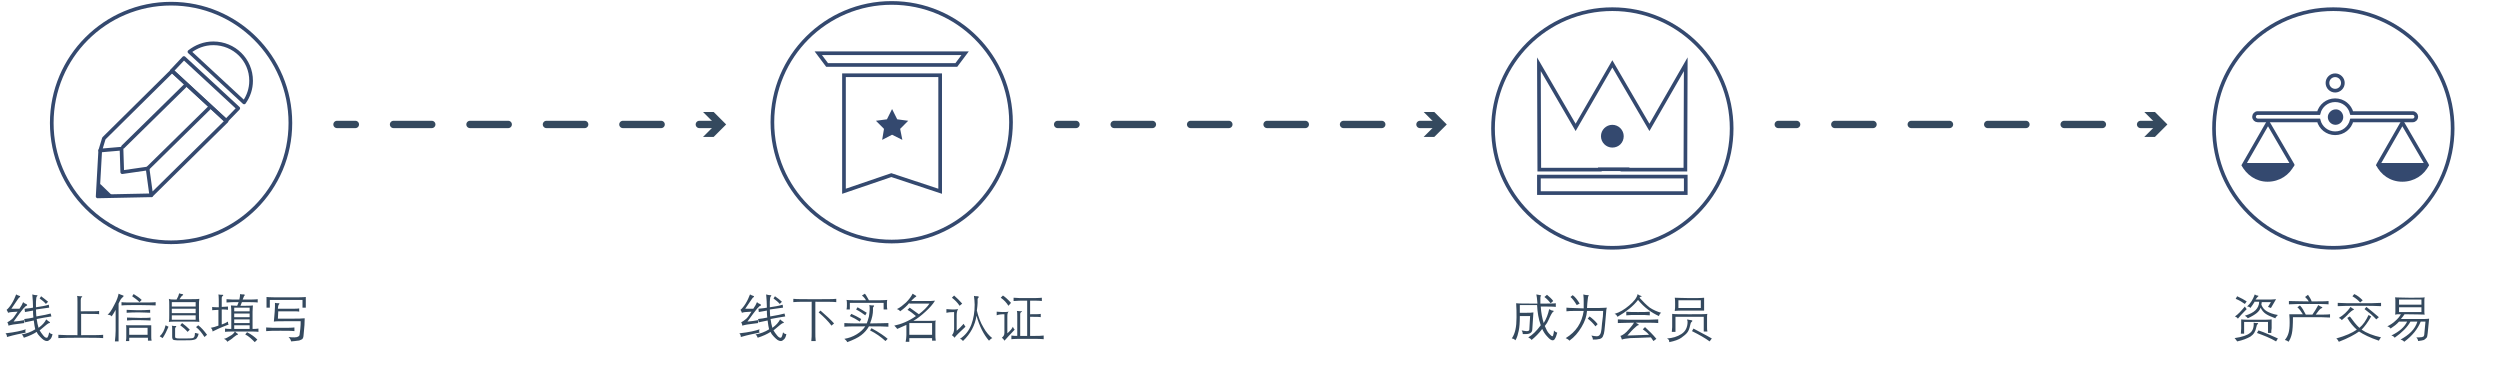 <svg version="1.1" id="图层_1" xmlns="http://www.w3.org/2000/svg" xmlns:xlink="http://www.w3.org/1999/xlink" x="0" y="0" viewBox="35 347 681 100" xml:space="preserve"><style type="text/css">.st0{enable-background:new ;} .st1{fill:#34495E;} .st2{clip-path:url(#SVGID_2_);fill:none;stroke:#34496F;stroke-linecap:round;stroke-linejoin:round;stroke-miterlimit:10;} .st3{clip-path:url(#SVGID_4_);fill:none;stroke:#34496F;stroke-miterlimit:10;} .st4{clip-path:url(#SVGID_6_);fill:none;stroke:#34496F;stroke-miterlimit:10;} .st5{clip-path:url(#SVGID_8_);fill:#34496F;} .st6{clip-path:url(#SVGID_10_);fill:none;stroke:#34496F;stroke-linecap:round;stroke-linejoin:round;stroke-miterlimit:10;} .st7{clip-path:url(#SVGID_12_);fill:none;stroke:#34496F;stroke-miterlimit:10;} .st8{clip-path:url(#SVGID_14_);fill:none;stroke:#34496F;stroke-miterlimit:10;} .st9{clip-path:url(#SVGID_16_);fill:#34496F;} .st10{clip-path:url(#SVGID_18_);fill:none;stroke:#34496F;stroke-linecap:round;stroke-linejoin:round;stroke-miterlimit:10;} .st11{clip-path:url(#SVGID_20_);fill:none;stroke:#34496F;stroke-linecap:round;stroke-linejoin:round;stroke-miterlimit:10;} .st12{clip-path:url(#SVGID_22_);fill:none;stroke:#34496F;stroke-linecap:round;stroke-linejoin:round;stroke-miterlimit:10;} .st13{clip-path:url(#SVGID_24_);fill:none;stroke:#34496F;stroke-linecap:round;stroke-linejoin:round;stroke-miterlimit:10;} .st14{clip-path:url(#SVGID_26_);fill:none;stroke:#34496F;stroke-linecap:round;stroke-linejoin:round;stroke-miterlimit:10;} .st15{clip-path:url(#SVGID_28_);fill:none;stroke:#34496F;stroke-linecap:round;stroke-linejoin:round;stroke-miterlimit:10;} .st16{clip-path:url(#SVGID_30_);fill:none;stroke:#34496F;stroke-linecap:round;stroke-linejoin:round;stroke-miterlimit:10;} .st17{clip-path:url(#SVGID_32_);fill:#34496F;} .st18{clip-path:url(#SVGID_34_);fill:none;stroke:#34496F;stroke-linecap:round;stroke-linejoin:round;stroke-miterlimit:10;} .st19{clip-path:url(#SVGID_36_);fill:none;stroke:#34496F;stroke-miterlimit:10;} .st20{clip-path:url(#SVGID_38_);fill:none;stroke:#34496F;stroke-miterlimit:10;} .st21{clip-path:url(#SVGID_40_);fill:#34496F;} .st22{clip-path:url(#SVGID_42_);fill:none;stroke:#34496F;stroke-linejoin:round;stroke-miterlimit:10;} .st23{clip-path:url(#SVGID_44_);fill:none;stroke:#34496F;stroke-linejoin:round;stroke-miterlimit:10;} .st24{clip-path:url(#SVGID_46_);fill:#34496F;} .st25{clip-path:url(#SVGID_48_);fill:#34496F;} .st26{clip-path:url(#SVGID_50_);fill:none;stroke:#34495E;stroke-width:2;stroke-linecap:round;stroke-miterlimit:10;} .st27{clip-path:url(#SVGID_52_);fill:none;stroke:#34495E;stroke-width:2;stroke-linecap:round;stroke-miterlimit:10;stroke-dasharray:10.413,10.413;} .st28{clip-path:url(#SVGID_54_);fill:none;stroke:#34495E;stroke-width:2;stroke-linecap:round;stroke-miterlimit:10;} .st29{clip-path:url(#SVGID_56_);fill:#34495E;} .st30{clip-path:url(#SVGID_58_);fill:none;stroke:#34495E;stroke-width:2;stroke-linecap:round;stroke-miterlimit:10;} .st31{clip-path:url(#SVGID_60_);fill:none;stroke:#34495E;stroke-width:2;stroke-linecap:round;stroke-miterlimit:10;stroke-dasharray:10.413,10.413;} .st32{clip-path:url(#SVGID_62_);fill:none;stroke:#34495E;stroke-width:2;stroke-linecap:round;stroke-miterlimit:10;} .st33{clip-path:url(#SVGID_64_);fill:#34495E;} .st34{clip-path:url(#SVGID_66_);fill:none;stroke:#34495E;stroke-width:2;stroke-linecap:round;stroke-miterlimit:10;} .st35{clip-path:url(#SVGID_68_);fill:none;stroke:#34495E;stroke-width:2;stroke-linecap:round;stroke-miterlimit:10;stroke-dasharray:10.413,10.413;} .st36{clip-path:url(#SVGID_70_);fill:none;stroke:#34495E;stroke-width:2;stroke-linecap:round;stroke-miterlimit:10;} .st37{clip-path:url(#SVGID_72_);fill:#34495E;}</style><path class="st0 st1" d="M42 436.7c0 .1-.1.3-.1.4 0 .2 0 .3.1.5-1.4.3-3.1.6-5.1 1.2 0-.4-.1-.7-.4-1C39.1 437.5 40.9 437.1 42 436.7zM39.8 431.9l-1.6.1c-.3 0-.7.1-1 .2-.1-.3-.2-.5-.4-.8.4-.3.9-.9 1.4-1.7.5-.8.9-1.7 1.2-2.5.3.2.6.3.9.4.1 0 .2.1.2.2 0 .1-.1.2-.2.2-.1 0-.2.2-.5.6-.3.4-.8 1.2-1.7 2.5l2.2 0c.5-.7.8-1.3 1-1.8.3.3.5.4.8.5.2.1.3.2.3.3s-.1.2-.2.2-.2.1-.3.2c-.1.1-.3.3-.5.5-.2.3-.6.7-1.1 1.4l-1.6 2.2c1.1-.1 2-.2 2.9-.4 0 .1 0 .2 0 .4s0 .3 0 .4l-3 .4c-.5.1-1 .2-1.3.3 0-.3-.1-.6-.3-.9.4-.2.8-.5 1.3-.9C38.6 433.7 39.1 432.9 39.8 431.9zM44.2 434.3l-2.4.5-.2-.9c.8-.1 1.7-.2 2.5-.4-.1-.7-.1-1.3-.1-1.9-.7.1-1.5.3-2.2.4l-.1-.9c.7-.1 1.4-.1 2.3-.3 0-1.2-.1-2.4-.2-3.6.4.1.7.2 1 .2.3 0 .4 0 .4.1 0 .1 0 .1-.1.2-.1.1-.2.2-.2.4 0 .2-.1.6-.1 1.1s0 1 0 1.5c1.4-.2 2.5-.4 3.5-.7l.1.8c-1.6.2-2.7.4-3.6.5 0 .9.1 1.5.1 1.9 1.9-.3 3.2-.6 3.9-.8l.2.8c-1.2.2-2.6.4-4 .7.1.9.3 1.7.5 2.4 1-.7 1.7-1.5 2.1-2.3.3.3.6.5.9.7.1 0 .1.1.1.2 0 .1-.1.1-.2.1-.1 0-.2.1-.4.2-.2.1-.5.4-1 .8s-.8.7-1.2 1c.3.5.6.9 1 1.4s.7.6.9.6c.2 0 .3-.1.4-.4.1-.2.2-.6.3-1.1.2.3.5.5.9.5-.1.6-.3 1.1-.6 1.4-.3.3-.6.5-.9.5-.3 0-.6-.1-.9-.3-.3-.2-.6-.5-1-.9-.4-.4-.7-.8-.9-1.3-.9.6-2 1.1-3.5 1.6-.1-.3-.3-.7-.6-.9 1.3-.2 2.6-.7 3.7-1.4C44.5 436.3 44.3 435.3 44.2 434.3zM48.1 429.2l-.6.6c-.4-.5-1-1-1.7-1.5l.4-.6C46.9 428.2 47.5 428.7 48.1 429.2zM57.1 431.8c3 0 4.7 0 4.9-.1v.9c-.3-.1-1.9-.1-4.9-.1v5.8c3.1 0 5.1 0 6-.1v.9c-1.2-.1-3.2-.1-5.9-.1-2.7 0-4.8 0-6.3.1v-.9c1.4.1 3.1.1 5.2.1v-9c0-.8 0-1.4-.1-1.7.4.1.8.1 1.2.1.1 0 .2 0 .2.1s-.1.1-.2.2-.2.3-.2.7V431.8zM66.5 431.4c-.3.6-.7 1.2-1.1 1.8-.1-.3-.5-.4-1.1-.5.5-.3 1.1-1.2 1.8-2.6.8-1.4 1.1-2.5 1.2-3.1.4.2.7.3 1 .4s.4.2.4.2-.1.2-.2.3c-.2.1-.3.3-.5.5-.2.2-.4.7-.7 1.3V440h-1c.1-1 .2-2 .2-2.9V431.4zM77.4 430.2c-.5 0-1.9-.1-4.3-.1s-4 0-5 .1v-.9c.4.1 1.8.1 4.5.1s4.2 0 4.8-.1V430.2zM70.2 438.9v1h-.9c.1-.4.1-.9.1-1.3v-2.2c0-.3 0-.6-.1-.8 1.1 0 2.3 0 3.7 0 1.3 0 2.4 0 3.2 0 0 .2 0 .4 0 .8v2.1c0 .5 0 .9.1 1.3h-1v-.8H70.2zM76 432.2c-.7 0-1.7-.1-3-.1s-2.5 0-3.5.1v-.8c.6 0 1.6.1 2.8.1s2.5 0 3.6-.1V432.2zM76 434.3c-.6 0-1.6-.1-3.1-.1-1.5 0-2.6 0-3.3.1v-.8c1.1 0 2.3.1 3.6.1s2.3 0 2.8-.1V434.3zM75.2 438.2v-1.9h-5v1.9H75.2zM73.6 428.7l-.6.6c-.6-.6-1.3-1.1-2-1.6l.4-.6C72.2 427.6 73 428.1 73.6 428.7zM80.9 436c-.5 1.2-1 2.2-1.6 3.1l-.8-.5c.8-.7 1.3-1.7 1.6-3L80.9 436zM83.1 428.6c.4-.7.6-1.2.7-1.7.3.1.6.2.8.2.2 0 .3.1.3.2 0 .1-.1.1-.2.2-.2.1-.5.5-.8 1h2.3c1.6 0 2.6 0 3.1-.1-.1.5-.1 1.1-.1 1.7v2.8c0 .7 0 1.3.1 1.8-.3-.1-1.7-.1-4.2-.1s-3.9 0-4.1.1c.1-.4.1-1 .1-1.8v-2.8c0-.7 0-1.3-.1-1.7C81.3 428.6 82 428.6 83.1 428.6zM88.3 430.5v-1.2h-6.5v1.2H88.3zM88.3 432.3v-1.2h-6.5v1.2H88.3zM88.3 434.1v-1.2h-6.5v1.2H88.3zM89.1 437.9c-.1.6-.3.9-.5 1.2s-.5.4-1 .5c-.4.1-1.2.1-2.2.1s-1.8 0-2.2 0-.8-.1-.9-.1c-.2-.1-.3-.2-.3-.3-.1-.2-.1-.4-.1-.7v-2.2c0-.3 0-.5-.1-.7.3.1.5.1.8.1l.3 0c.1 0 .1 0 .1.1 0 .1 0 .1-.1.2-.1.1-.2.2-.2.4v2.2c0 .2.1.4.3.4.2.1.7.1 1.4.1 1.7 0 2.7 0 3.1-.1.4-.1.6-.5.6-1.4C88.5 437.7 88.8 437.9 89.1 437.9zM86.7 436.8l-.6.6c-.6-.7-1.2-1.2-2-1.8l.5-.6C85.3 435.5 86 436.1 86.7 436.8zM91.4 438.2l-.7.6c-.7-1.1-1.4-2-2.3-2.7l.6-.5C89.8 436.2 90.6 437.1 91.4 438.2zM94.6 431.4c-.8 0-1.4.1-1.8.1v-.9c.4.1 1.1.1 1.8.1 0-1.7 0-2.9-.1-3.5.3.1.7.1 1.1.1.1 0 .2 0 .2.1s0 .1-.1.2c-.1 0-.1.1-.2.2 0 .1-.1.2-.1.3v2.5c.7 0 1.3-.1 1.7-.1v.9c-.4-.1-1-.1-1.7-.1v4.1c.6-.2 1.2-.5 1.7-.8 0 .3 0 .6.2.8-2.2.8-3.6 1.5-4.4 1.9 0-.4-.2-.8-.5-1 .6-.1 1.3-.3 2.1-.6V431.4zM99 437.3c.3.3.5.5.7.6.1 0 .1.1.1.2s0 .1-.1.1c-.2 0-.6.3-1.1.7-.5.5-1.1.8-1.7 1.2-.1-.3-.4-.6-.9-.8.5-.1 1.1-.4 1.7-.8C98.3 438.2 98.7 437.8 99 437.3zM101.1 428.6c2 0 3.4 0 4.1-.1v.9c-.7-.1-2.1-.1-4.3-.1l-.4 1c1.6 0 2.8 0 3.4-.1 0 .3-.1.8-.1 1.7v4.7c.6 0 1.1 0 1.6-.1v.9c-.5-.1-2-.1-4.5-.1s-4.1 0-4.6.1v-.9c.5.1 1 .1 1.7.1v-4.7c0-.4 0-1-.1-1.7.5 0 1 .1 1.7.1.1-.3.3-.6.4-1-1.4 0-2.5 0-3.3.1v-.9c.8.1 2 .1 3.5.1.1-.5.2-1 .2-1.5.3.1.6.1 1 .1.2 0 .3.1.3.2 0 .1-.1.1-.2.2C101.5 427.7 101.3 428 101.1 428.6zM103 431.8v-1h-4.2v1H103zM98.8 432.4v1h4.2v-1H98.8zM103 435v-1h-4.2v1H103zM98.8 435.6v1h4.2v-1H98.8zM105.1 439.5l-.7.7c-.8-.8-1.6-1.6-2.6-2.1l.5-.6C103.5 438.1 104.4 438.8 105.1 439.5zM115.2 437.2c-.8-.1-2.1-.1-3.8-.1s-3 0-3.9.1v-1c.9.1 2.2.1 3.9.1 1.7 0 3 0 3.8-.1V437.2zM118.3 430.8h-.9v-2.1h-8.9v2.1h-.9v-2.9c.9.1 2.7.1 5.5.1 2.7 0 4.5 0 5.2-.1V430.8zM110.8 431.7l-.1 2.1h3.7c1.6 0 2.8 0 3.6-.1 0 1.3-.1 2.5-.2 3.4-.1.9-.1 1.5-.2 1.8s-.2.5-.5.6-.5.3-1 .3c-.4.1-1 .1-1.8.2-.1-.5-.3-.8-.7-1.2.6.1 1.2.1 1.6.1.5 0 .8-.1 1-.2.2-.1.4-.3.4-.5s.1-.8.2-1.6c.1-.8.1-1.5.1-2.1h-3.9c-1.7 0-2.9 0-3.4.1.2-2.2.3-3.5.3-4 0-.5 0-.9 0-1.1.4.1.7.1 1 .1.1 0 .2 0 .2.1 0 .1 0 .1-.1.2-.1.1-.1.2-.2.4 0 .2-.1.4-.1.8h3.4c1.3 0 2.1 0 2.4-.1v.9c-.2-.1-1-.1-2.4-.1H110.8zM241.9 436.7c0 .1-.1.3-.1.4 0 .2 0 .3.1.5-1.4.3-3.1.6-5.1 1.2 0-.4-.1-.7-.4-1C239.1 437.5 240.8 437.1 241.9 436.7zM239.7 431.9l-1.6.1c-.3 0-.7.1-1 .2-.1-.3-.2-.5-.4-.8.4-.3.9-.9 1.4-1.7.5-.8.9-1.7 1.2-2.5.3.2.6.3.9.4.1 0 .2.1.2.2 0 .1-.1.2-.2.2-.1 0-.2.2-.5.6-.3.4-.8 1.2-1.7 2.5l2.2 0c.5-.7.8-1.3 1-1.8.3.3.5.4.8.5.2.1.3.2.3.3s-.1.2-.2.2-.2.1-.3.2c-.1.1-.3.3-.5.5-.2.3-.6.7-1.1 1.4l-1.6 2.2c1.1-.1 2-.2 2.9-.4 0 .1 0 .2 0 .4s0 .3 0 .4l-3 .4c-.5.1-1 .2-1.3.3 0-.3-.1-.6-.3-.9.4-.2.8-.5 1.3-.9C238.5 433.7 239.1 432.9 239.7 431.9zM244.1 434.3l-2.4.5-.2-.9c.8-.1 1.7-.2 2.5-.4-.1-.7-.1-1.3-.1-1.9-.7.1-1.5.3-2.2.4l-.1-.9c.7-.1 1.4-.1 2.3-.3 0-1.2-.1-2.4-.2-3.6.4.1.7.2 1 .2.3 0 .4 0 .4.1 0 .1 0 .1-.1.2-.1.1-.2.2-.2.4 0 .2-.1.6-.1 1.1s0 1 0 1.5c1.4-.2 2.5-.4 3.5-.7l.1.8c-1.6.2-2.7.4-3.6.5 0 .9.1 1.5.1 1.9 1.9-.3 3.2-.6 3.9-.8l.2.8c-1.2.2-2.6.4-4 .7.1.9.3 1.7.5 2.4 1-.7 1.7-1.5 2.1-2.3.3.3.6.5.9.7.1 0 .1.1.1.2 0 .1-.1.1-.2.1-.1 0-.2.1-.4.2-.2.1-.5.4-1 .8s-.8.7-1.2 1c.3.5.6.9 1 1.4s.7.6.9.6c.2 0 .3-.1.4-.4.1-.2.2-.6.3-1.1.2.3.5.5.9.5-.1.6-.3 1.1-.6 1.4-.3.3-.6.5-.9.5-.3 0-.6-.1-.9-.3-.3-.2-.6-.5-1-.9-.4-.4-.7-.8-.9-1.3-.9.6-2 1.1-3.5 1.6-.1-.3-.3-.7-.6-.9 1.3-.2 2.6-.7 3.7-1.4C244.4 436.3 244.2 435.3 244.1 434.3zM248 429.2l-.6.6c-.4-.5-1-1-1.7-1.5l.4-.6C246.8 428.2 247.5 428.7 248 429.2zM256.2 429.2c-2.4 0-4.1 0-5.1.1v-.9c.8.1 2.8.1 5.8.1s5 0 5.9-.1v.9c-.8-.1-2.7-.1-5.7-.1v8.3c0 .8 0 1.6.1 2.4H256c.1-.8.1-1.6.1-2.4V429.2zM262.2 435.1l-.7.6c-.9-1.2-2.1-2.4-3.5-3.6l.5-.5C260 432.9 261.3 434.1 262.2 435.1zM272 435.1c2.4 0 4.1-.1 5-.1v1c-1.2-.1-2.9-.1-5.3-.1-.5.9-1.2 1.7-2.1 2.4-.9.7-2.2 1.3-3.8 1.9-.2-.4-.5-.7-.8-.9 1.2-.2 2.3-.6 3.3-1.2 1-.6 1.8-1.3 2.4-2.2-2.7 0-4.6 0-5.7.1v-1c1.3.1 3.4.1 6.1.1.2-.5.4-1.1.6-1.9.1-.8.2-1.4.2-1.9s0-.9-.1-1.2c.4.1.8.1 1.1.1.1 0 .2 0 .2.1s0 .1-.1.2c-.1.1-.1.2-.2.3 0 .1 0 .3 0 .7C272.8 432.4 272.6 433.6 272 435.1zM271.7 428.8c2.5 0 4.1 0 5-.1-.1.2-.1.6-.1 1.2 0 .6 0 1 .1 1.4h-1v-1.8h-9.2v1.8h-.9c.1-.4.1-.9.1-1.4 0-.5 0-.9-.1-1.2.7.1 2.5.1 5.3.1-.2-.4-.6-.9-1.1-1.3l.8-.5C271 427.5 271.3 428.1 271.7 428.8zM269.6 433.9l-.4.7c-.9-.6-1.8-1.1-2.7-1.5l.4-.6C267.8 432.9 268.8 433.4 269.6 433.9zM271.1 432.2l-.4.7c-.7-.5-1.5-1.1-2.5-1.6l.4-.6C269.5 431.2 270.3 431.7 271.1 432.2zM276.8 439.3l-.6.6c-1.2-1.1-2.6-2.1-4.2-2.9l.4-.6C274.6 437.6 276 438.6 276.8 439.3zM282.7 429.5c-.6.8-1.4 1.5-2.5 2.3-.2-.3-.5-.5-.9-.6.9-.4 1.7-1.1 2.5-1.8.8-.8 1.4-1.6 1.8-2.4.3.2.6.4.8.5.1 0 .2.1.2.2s-.1.1-.2.2c-.1 0-.3.2-.5.4-.2.2-.5.4-.7.7h3.6c1.4 0 2.3 0 2.9-.1-.6 1-1.5 2-2.6 3-1.1 1-2.2 1.9-3.3 2.5h4.1c1.1 0 1.7 0 2-.1-.1.2-.1.5-.1 1.1v2.7c0 .6 0 1.1.1 1.7h-1v-.7h-6.2v1h-1c.1-.6.2-1.2.2-1.8v-2.8c-.9.4-1.8.8-2.5 1.1-.1-.2-.4-.5-.8-.9 1.9-.4 3.9-1.2 5.9-2.6-.7-.6-1.4-1.2-2.3-1.7l.6-.6c1 .7 1.8 1.3 2.5 1.8 1.3-1 2.2-1.9 2.9-2.9H282.7zM282.7 438.2h6.2V435h-6.2V438.2zM295.6 432.9v4.2c.6-.5 1.2-1.1 1.9-1.9.1.3.3.5.5.8l-1.9 1.8c-.4.4-.8.8-1.1 1.2-.2-.3-.4-.5-.7-.7.4-.4.6-1 .6-1.8V432c-1 0-1.7.1-2.1.2v-1c.4 0 1 .1 1.6.1.6 0 1.2 0 1.6-.1C295.7 431.6 295.6 432.2 295.6 432.9zM297.1 429.7l-.7.6c-.6-.9-1.3-1.6-2.1-2.2l.6-.6C295.7 428.2 296.4 428.9 297.1 429.7zM301 433c-.4 2.6-1.6 4.9-3.7 6.9-.2-.3-.4-.5-.8-.6 1.5-1 2.5-2.3 3.1-3.9s.9-3.4.9-5.4c0-.8-.1-1.6-.2-2.4.3.1.6.1 1.1.1.1 0 .2.1.2.2 0 .1 0 .2-.1.2-.1.1-.1.2-.2.3 0 .2 0 .5 0 1.1 0 .5-.1 1.2-.2 2.1.4 1.7 1 3.3 1.8 4.6.7 1.3 1.6 2.3 2.4 2.9-.3.1-.6.4-.9.7C303 438.2 301.8 435.9 301 433zM309.4 433.4v4.4c.8-.7 1.3-1.3 1.5-1.8.1.3.3.6.5.8l-1.7 1.8c-.6.7-1 1.1-1.1 1.2-.2-.4-.4-.6-.7-.8.4-.3.7-.7.7-1.3v-5.1c-1 0-1.7.1-2.1.3v-1c.4 0 .9.1 1.6.1.7 0 1.2 0 1.7-.1C309.4 432.1 309.4 432.7 309.4 433.4zM310.4 429.5l-.7.8c-.5-.8-1.2-1.6-2.1-2.2l.6-.6C308.8 427.9 309.5 428.5 310.4 429.5zM314.8 428.9c-1.7 0-2.9 0-3.7.1v-.9c.8.1 2 .1 3.8.1s3.1 0 3.9-.1v.9c-.6-.1-1.7-.1-3.2-.1v3.7c1.5 0 2.5 0 2.9-.1v.9c-.4-.1-1.4-.1-2.9-.1v5.2h1.4c.8 0 1.5 0 2.3-.1v1c-.9-.1-2.4-.1-4.5-.1-2.1 0-3.5 0-4.3.1v-1c.6.1 1.2.1 1.6.1v-5.2c0-.7 0-1.3-.1-1.6.4 0 .8.1 1.2.1.1 0 .2 0 .2.1 0 .1-.1.1-.2.1-.2.1-.3.3-.3.6v5.9h1.9V428.9zM449 433.3c0 1.6-.1 2.9-.3 3.8-.2.9-.4 1.8-.9 2.6-.3-.3-.6-.5-1-.5.5-.7.8-1.5 1-2.4s.3-2 .3-3.3c0-1.3 0-2.6-.1-3.9.6.1 2.6.1 5.8.1-.1-1.3-.2-2.1-.3-2.5.4.1.7.1 1 .2.2 0 .3.1.3.1 0 .1 0 .2-.1.2s-.1.3-.1.7 0 .8 0 1.3c2.3 0 3.7 0 4.2-.1v1c-.7-.1-2.1-.1-4.1-.1.1 1.7.4 3.2.8 4.5.7-1.1 1.2-2.4 1.5-3.8.4.2.6.4.9.4s.3.1.3.2-.1.2-.2.2-.6.8-1.2 2.2c-.2.5-.5 1-1 1.6.4.9.7 1.6 1.2 2.1s.7.7.8.7.3-.1.3-.4c.1-.3.2-.7.2-1.2.2.3.5.5.9.6-.2.7-.4 1.3-.6 1.6-.2.4-.4.5-.7.5-.3 0-.8-.3-1.4-1-.6-.6-1.1-1.4-1.4-2.1-.9 1.2-1.9 2.2-2.9 3-.2-.3-.5-.5-.9-.7 1.2-.7 2.3-1.8 3.4-3.3-.6-1.7-.9-3.5-1-5.5H449c0 .5 0 1.2 0 2.1h1.7c.8 0 1.5 0 2-.1l-.3 4.6c0 .5-.2.8-.5 1-.3.2-.7.3-1.3.3-.2 0-.5 0-.8 0 0-.4-.1-.7-.3-1 .6.1 1.1.2 1.3.2.3 0 .4 0 .6-.1s.2-.3.2-.5l.2-3.5H449zM458.1 429l-.7.6c-.4-.5-.9-1.1-1.7-1.7l.7-.6C457.1 427.9 457.7 428.4 458.1 429zM467.3 430.9c1 0 2.1 0 3.2 0 1.1 0 1.9-.1 2.2-.1-.1.3-.2.8-.2 1.4-.1 1.1-.2 2.2-.3 3.4-.1 1.2-.2 1.9-.3 2.3-.1.3-.2.6-.3.8-.1.2-.3.4-.5.5-.2.1-.5.2-.8.2-.3.1-.8.1-1.4.1 0-.4-.2-.8-.4-1.1.6.1 1 .2 1.4.2.4 0 .6-.1.8-.3s.3-.4.4-.8c.1-.3.2-1.2.3-2.5.2-1.3.3-2.4.3-3.3h-4.4c-.1 1.5-.6 2.9-1.5 4.4s-1.9 2.7-3.3 3.7c-.2-.3-.6-.5-1-.7 2.8-1.7 4.4-4.1 4.9-7.4h-2.3c-1 0-1.8 0-2.4.1v-1c.8.1 2.4.1 4.7.2 0-.4 0-.9 0-1.7 0-.7 0-1.4-.1-2.1.3.1.7.2 1.3.2.2 0 .2.1.2.1s-.1.2-.2.3C467.6 427.9 467.4 429 467.3 430.9zM465.3 429.7l-.8.4c-.6-1-1.2-1.8-1.7-2.2l.6-.5C464.1 427.9 464.7 428.7 465.3 429.7zM470.2 435.3l-.6.6c-.6-.8-1.3-1.5-2.1-2.1l.5-.6C468.8 433.8 469.6 434.5 470.2 435.3zM481.2 428.7c-1.3 1.7-3.2 3.2-5.6 4.6-.2-.4-.4-.7-.8-.8 1.4-.4 2.7-1.2 4-2.3s2.1-2.1 2.3-3.1c.3.3.6.4.9.5.1 0 .2.1.2.1 0 .1-.1.1-.2.1s-.2.1-.4.3c1 1.1 1.9 2 2.8 2.7.9.6 2 1.1 3.1 1.4-.3.2-.5.5-.6.9C484.9 432.2 482.9 430.8 481.2 428.7zM484.7 438.9c-2.7.1-4.6.2-5.6.2-1 .1-1.8.2-2.3.4-.1-.3-.2-.7-.4-1 .4-.1.8-.4 1.1-.6s.8-.7 1.4-1.4 1-1.2 1.2-1.6c-1.9 0-3.3.1-4.4.1v-1c1.3.1 3.1.1 5.5.1 2.4 0 4.2 0 5.5-.1v1c-1.1-.1-3.1-.1-6.1-.1.1.1.3.2.5.3s.3.2.3.3-.1.1-.2.1-.4.2-.9.7c-.5.4-1.1 1.1-2 2.1l5.9-.2c-.4-.5-1-1-1.7-1.5l.6-.6c1.1 1 2.2 2.1 3.1 3.2l-.8.6L484.7 438.9zM484.4 432.9c-.7-.1-1.8-.1-3.2-.1-1.4 0-2.5 0-3.2.1v-1c.8.1 1.8.1 3.2.1s2.4 0 3.2-.1V432.9zM494.6 434c.4.1.8.2 1 .2.2 0 .4.1.4.2 0 .1-.1.2-.2.3-.2.1-.3.4-.4.9-.2.9-.4 1.5-.8 2-.3.4-.9.9-1.6 1.4-.7.5-1.8.9-3.3 1.2 0-.2 0-.4-.1-.6-.1-.1-.3-.3-.5-.4 1.5-.1 2.8-.5 3.9-1.2s1.7-1.8 1.7-3.4C494.6 434.3 494.6 434.2 494.6 434zM500 433.6v2.4c0 .5 0 1 .1 1.3h-1v-4h-7.7v4.1h-1c0-.4.1-.8.1-1.3v-2.4c0-.5 0-.9 0-1.2.6.1 2.2.1 4.8.1 2.6 0 4.2 0 4.8-.1C500 432.7 500 433.1 500 433.6zM499.2 431.6c-1 0-2.3 0-4.1 0s-3.1 0-3.9.1c.1-.5.1-1.1.1-1.8 0-.7 0-1.4-.1-1.8.8 0 2.1.1 4 .1s3.2 0 4-.1c0 .7 0 1.3 0 2C499.2 430.6 499.2 431.1 499.2 431.6zM498.3 430.9v-2.1h-6.1v2.1H498.3zM501.3 439.2l-.6.8c-1.2-.9-2.8-1.8-4.8-2.8l.4-.7C497.7 437.3 499.4 438.1 501.3 439.2zM648.9 434.9c.3.1.7.1 1 .1.1 0 .2 0 .2.1s0 .1-.1.2c-.2.1-.3.4-.4.9-.2 1.1-.7 1.9-1.6 2.5-.9.5-2.1 1-3.6 1.3-.2-.3-.4-.6-.7-.9 2.1-.3 3.5-.8 4.2-1.4C648.6 437.2 649 436.2 648.9 434.9zM647 431.2c-1.2 1.2-2 2.1-2.4 2.6-.2-.3-.5-.5-.8-.6.9-.6 1.7-1.5 2.7-2.7C646.7 430.8 646.8 431 647 431.2zM647 429.1l-.5.7c-.7-.5-1.5-1-2.5-1.4l.4-.7C645.5 428.2 646.4 428.7 647 429.1zM653.7 437.7h-.9v-3h-6.5v3.2h-.9c0-.4.1-.8.1-1.4v-1.3c0-.5 0-.9 0-1.2.5.1 1.9.1 4.2.1s3.6 0 4.1-.1c0 .3 0 .7 0 1.2v1.2C653.7 436.9 653.7 437.3 653.7 437.7zM649.1 429.3c-.3.5-.7 1.1-1.1 1.6-.2-.3-.5-.4-.9-.4.9-.8 1.6-1.9 2.1-3.3.3.2.5.3.7.3.2 0 .3.1.3.1s0 .1-.1.2c-.2.1-.4.4-.7.8h3c.9 0 1.7 0 2.6-.1l-1.4 2.4-.8-.3.8-1.3h-2.5l-.1.7c.3.8.8 1.4 1.5 1.8.7.4 1.7.8 3 1-.3.3-.6.6-.7.9-1.1-.4-2-.8-2.6-1.2-.6-.4-1.1-1-1.4-1.7-.2.6-.6 1.1-1.1 1.5-.5.4-1.3.9-2.4 1.4-.2-.3-.5-.5-.8-.7 1.3-.4 2.3-.9 2.9-1.5.6-.6 1-1.4 1-2.3H649.1zM655.5 439.2L655 440c-1.5-.9-3.3-1.6-5.2-2.3l.4-.7C652 437.6 653.7 438.4 655.5 439.2zM662.3 432.6c-.5-.8-1-1.5-1.5-1.9l.7-.5c.6.6 1.1 1.5 1.6 2.5h1.8c.5-.7 1-1.5 1.6-2.6.3.2.6.4.9.5.1 0 .2.1.2.2 0 .1-.1.1-.3.2-.3.1-.8.7-1.5 1.7 2 0 3.3 0 3.9-.1v.9c-1.6-.1-3-.1-4.2-.1h-5.9c0 2.1-.1 3.6-.3 4.5s-.5 1.6-.9 2.2c-.2-.2-.6-.4-1-.5.5-.6.8-1.2 1-1.9.2-.7.3-1.6.3-2.8 0-.6 0-1.4-.1-2.3C659.1 432.6 660.3 432.6 662.3 432.6zM663.9 429.1c-.2-.4-.6-.8-1-1.2l.8-.6c.4.6.8 1.2 1 1.8 2.1 0 3.7 0 4.6-.1v.9c-1.1-.1-2.9-.1-5.2-.1s-4.2 0-5.6.1v-.9C659.7 429 661.4 429.1 663.9 429.1zM677.7 436.3c1-.8 1.8-2 2.5-3.5l.7.4c-.9 1.6-1.8 2.8-2.6 3.6 1.3.9 3.1 1.6 5.3 2.1-.3.3-.4.6-.6.9-2.4-.8-4.2-1.7-5.4-2.5-1.1.8-2.9 1.8-5.5 2.8-.2-.4-.4-.7-.7-.9 2.5-.7 4.3-1.5 5.6-2.4-.9-.8-1.8-1.8-2.6-3.2l.7-.4C676 434.4 676.8 435.5 677.7 436.3zM683.6 430.4c-1.3-.1-3.3-.1-5.9-.1-2.6 0-4.6 0-5.9.1v-.9c1.3.1 3.3.1 5.9.1 2.6 0 4.6 0 5.9-.1V430.4zM675.3 430.6c.3.3.5.4.7.5.2.1.2.1.2.2 0 .1-.1.1-.3.2s-.6.4-1.1.9c-.5.6-1.2 1.2-1.9 1.8-.2-.3-.5-.5-.8-.6C673.3 432.9 674.4 431.9 675.3 430.6zM678.6 428.8l-.7.6c-.4-.5-1.1-1.1-2.1-1.7l.5-.6C677.2 427.5 677.9 428.1 678.6 428.8zM683 433.4l-.7.6c-.9-1-2-1.9-3.2-2.8l.5-.6C680.7 431.5 681.9 432.4 683 433.4zM694.4 434.6c-.8 2-2.3 3.9-4.5 5.5-.2-.3-.6-.5-1-.6 1.1-.6 2.1-1.3 2.9-2.1s1.4-1.8 1.7-2.8h-1.9c-.8 1.5-2.3 3-4.3 4.4-.2-.3-.4-.5-.9-.6 2.2-1.1 3.6-2.3 4.3-3.8h-2.2c-.6.7-1.4 1.3-2.3 1.9-.2-.3-.5-.5-.9-.6.8-.4 1.6-.9 2.2-1.5.7-.6 1.2-1.2 1.5-1.8-.7 0-1.2 0-1.6.1.1-.2.1-.6.1-.9v-2.8c0-.4 0-.7-.1-1 .5 0 1.8.1 4 .1 2.1 0 3.5 0 4.1-.1-.1.2-.1.5-.1 1v2.8c0 .4 0 .7.1.9-.6 0-2.5-.1-5.5-.1-.3.4-.6.9-1 1.3h4.9c1.3 0 2.3 0 2.8-.1l-.4 4c-.1.6-.1 1-.3 1.2s-.4.4-.7.6c-.3.1-.8.2-1.6.3 0-.3-.2-.7-.5-1 .3 0 .6 0 .8 0 .6 0 .9-.1 1.1-.2.2-.1.3-.5.3-.9l.3-3.2H694.4zM688.5 430h6.1v-1.4h-6.1V430zM694.6 430.7h-6.1v1.3h6.1V430.7z"/><defs><path id="SVGID_1_" d="M46 347H706V447H46z"/></defs><clipPath id="SVGID_2_"><use xlink:href="#SVGID_1_" overflow="visible"/></clipPath><circle class="st2" cx="277.9" cy="380.3" r="32.5"/><defs><path id="SVGID_3_" d="M46 347H706V447H46z"/></defs><clipPath id="SVGID_4_"><use xlink:href="#SVGID_3_" overflow="visible"/></clipPath><path class="st3" d="M295.5 364.7L260.3 364.7 257.9 361.5 297.9 361.5z"/><defs><path id="SVGID_5_" d="M46 347H706V447H46z"/></defs><clipPath id="SVGID_6_"><use xlink:href="#SVGID_5_" overflow="visible"/></clipPath><path class="st4" d="M291.1 399.1L277.8 394.7 264.9 399.1 264.9 367.5 291.1 367.5z"/><defs><path id="SVGID_7_" d="M46 347H706V447H46z"/></defs><clipPath id="SVGID_8_"><use xlink:href="#SVGID_7_" overflow="visible"/></clipPath><path class="st5" d="M278 376.7L279.4 379.5 282.4 379.9 280.2 382.1 280.8 385.1 278 383.7 275.3 385.1 275.8 382.1 273.6 379.9 276.6 379.5z"/><defs><path id="SVGID_9_" d="M46 347H706V447H46z"/></defs><clipPath id="SVGID_10_"><use xlink:href="#SVGID_9_" overflow="visible"/></clipPath><circle class="st6" cx="474.2" cy="382" r="32.5"/><defs><path id="SVGID_11_" d="M46 347H706V447H46z"/></defs><clipPath id="SVGID_12_"><use xlink:href="#SVGID_11_" overflow="visible"/></clipPath><path class="st7" d="M454.2 395.1H494.2V399.6H454.2z"/><defs><path id="SVGID_13_" d="M46 347H706V447H46z"/></defs><clipPath id="SVGID_14_"><use xlink:href="#SVGID_13_" overflow="visible"/></clipPath><path class="st8" d="M484.3 381.7L474.2 364.4 464.2 381.7 454.2 364.5 454.3 393.2 470.8 393.2 470.8 393.1 477.7 393.1 477.6 393.2 494.1 393.2 494.2 364.5z"/><defs><path id="SVGID_15_" d="M46 347H706V447H46z"/></defs><clipPath id="SVGID_16_"><use xlink:href="#SVGID_15_" overflow="visible"/></clipPath><path class="st9" d="M474.2,387.2c-1.7,0-3.1-1.4-3.1-3.1s1.4-3.1,3.1-3.1c1.7,0,3.1,1.4,3.1,3.1S476,387.2,474.2,387.2"/><defs><path id="SVGID_17_" d="M46 347H706V447H46z"/></defs><clipPath id="SVGID_18_"><use xlink:href="#SVGID_17_" overflow="visible"/></clipPath><path class="st10" d="M81.9 366.3L63.3 384.7 62.3 388 68.1 387.5 68.3 393.9 75.2 392.9 76.2 400.2 96.7 380z"/><defs><path id="SVGID_19_" d="M46 347H706V447H46z"/></defs><clipPath id="SVGID_20_"><use xlink:href="#SVGID_19_" overflow="visible"/></clipPath><path class="st11" d="M62.3 388L61.6 400.5 76.2 400.2"/><defs><path id="SVGID_21_" d="M46 347H706V447H46z"/></defs><clipPath id="SVGID_22_"><use xlink:href="#SVGID_21_" overflow="visible"/></clipPath><path class="st12" d="M75.2 392.9L92.1 376.3"/><defs><path id="SVGID_23_" d="M46 347H706V447H46z"/></defs><clipPath id="SVGID_24_"><use xlink:href="#SVGID_23_" overflow="visible"/></clipPath><path class="st13" d="M68.5 387L85.4 370.4"/><defs><path id="SVGID_25_" d="M46 347H706V447H46z"/></defs><clipPath id="SVGID_26_"><use xlink:href="#SVGID_25_" overflow="visible"/></clipPath><path class="st14" d="M96.6 379.9L81.8 366.3 85.1 362.8 99.9 376.5z"/><defs><path id="SVGID_27_" d="M46 347H706V447H46z"/></defs><clipPath id="SVGID_28_"><use xlink:href="#SVGID_27_" overflow="visible"/></clipPath><path class="st15" d="M101.5,374.9c1.2-1.7,1.9-3.7,1.9-5.9c0-5.7-4.6-10.2-10.3-10.2c-2.5,0-4.7,0.9-6.5,2.3L101.5,374.9z"/><defs><path id="SVGID_29_" d="M46 347H706V447H46z"/></defs><clipPath id="SVGID_30_"><use xlink:href="#SVGID_29_" overflow="visible"/></clipPath><circle class="st16" cx="81.6" cy="380.5" r="32.5"/><defs><path id="SVGID_31_" d="M46 347H706V447H46z"/></defs><clipPath id="SVGID_32_"><use xlink:href="#SVGID_31_" overflow="visible"/></clipPath><path class="st17" d="M62.3 397.1L65.4 400.1 61.6 400.5z"/><defs><path id="SVGID_33_" d="M46 347H706V447H46z"/></defs><clipPath id="SVGID_34_"><use xlink:href="#SVGID_33_" overflow="visible"/></clipPath><circle class="st18" cx="670.6" cy="382" r="32.5"/><defs><path id="SVGID_35_" d="M46 347H706V447H46z"/></defs><clipPath id="SVGID_36_"><use xlink:href="#SVGID_35_" overflow="visible"/></clipPath><path class="st19" d="M692.2,377.8h-16.6c-0.5-2-2.3-3.5-4.5-3.5c-2.2,0-4,1.5-4.5,3.5H650c-0.6,0-1,0.5-1,1c0,0.6,0.5,1,1,1h16.6 c0.5,2,2.3,3.5,4.5,3.5c2.2,0,4-1.5,4.5-3.5h16.6c0.6,0,1-0.5,1-1C693.2,378.3,692.8,377.8,692.2,377.8z"/><defs><path id="SVGID_37_" d="M46 347H706V447H46z"/></defs><clipPath id="SVGID_38_"><use xlink:href="#SVGID_37_" overflow="visible"/></clipPath><circle class="st20" cx="671.1" cy="369.6" r="2.1"/><defs><path id="SVGID_39_" d="M46 347H706V447H46z"/></defs><clipPath id="SVGID_40_"><use xlink:href="#SVGID_39_" overflow="visible"/></clipPath><path class="st21" d="M673.3,378.9c0,1.2-1,2.1-2.1,2.1c-1.2,0-2.1-1-2.1-2.1s1-2.1,2.1-2.1C672.3,376.7,673.3,377.7,673.3,378.9"/><defs><path id="SVGID_41_" d="M46 347H706V447H46z"/></defs><clipPath id="SVGID_42_"><use xlink:href="#SVGID_41_" overflow="visible"/></clipPath><path class="st22" d="M682.8 391.9L689.4 380.4 696.1 391.9z"/><defs><path id="SVGID_43_" d="M46 347H706V447H46z"/></defs><clipPath id="SVGID_44_"><use xlink:href="#SVGID_43_" overflow="visible"/></clipPath><path class="st23" d="M646.2 391.9L652.8 380.4 659.5 391.9z"/><defs><path id="SVGID_45_" d="M46 347H706V447H46z"/></defs><clipPath id="SVGID_46_"><use xlink:href="#SVGID_45_" overflow="visible"/></clipPath><path class="st24" d="M652.7,396.5c3.2,0,6-1.8,7.3-4.6l-14.5,0C646.9,394.6,649.5,396.5,652.7,396.5"/><defs><path id="SVGID_47_" d="M46 347H706V447H46z"/></defs><clipPath id="SVGID_48_"><use xlink:href="#SVGID_47_" overflow="visible"/></clipPath><path class="st25" d="M689.4,396.5c3.2,0,6-1.8,7.3-4.6l-14.5,0C683.5,394.6,686.1,396.5,689.4,396.5"/><defs><path id="SVGID_49_" d="M46 347H706V447H46z"/></defs><clipPath id="SVGID_50_"><use xlink:href="#SVGID_49_" overflow="visible"/></clipPath><path class="st26" d="M126.8 380.9L131.8 380.9"/><defs><path id="SVGID_51_" d="M46 347H706V447H46z"/></defs><clipPath id="SVGID_52_"><use xlink:href="#SVGID_51_" overflow="visible"/></clipPath><path class="st27" d="M142.2 380.9L220.3 380.9"/><defs><path id="SVGID_53_" d="M46 347H706V447H46z"/></defs><clipPath id="SVGID_54_"><use xlink:href="#SVGID_53_" overflow="visible"/></clipPath><path class="st28" d="M225.5 380.9L230.5 380.9"/><defs><path id="SVGID_55_" d="M46 347H706V447H46z"/></defs><clipPath id="SVGID_56_"><use xlink:href="#SVGID_55_" overflow="visible"/></clipPath><path class="st29" d="M226.5 384.3L229.9 380.9 226.5 377.5 229.4 377.5 232.8 380.9 229.4 384.3z"/><defs><path id="SVGID_57_" d="M46 347H706V447H46z"/></defs><clipPath id="SVGID_58_"><use xlink:href="#SVGID_57_" overflow="visible"/></clipPath><path class="st30" d="M323.1 380.9L328.1 380.9"/><defs><path id="SVGID_59_" d="M46 347H706V447H46z"/></defs><clipPath id="SVGID_60_"><use xlink:href="#SVGID_59_" overflow="visible"/></clipPath><path class="st31" d="M338.5 380.9L416.6 380.9"/><defs><path id="SVGID_61_" d="M46 347H706V447H46z"/></defs><clipPath id="SVGID_62_"><use xlink:href="#SVGID_61_" overflow="visible"/></clipPath><path class="st32" d="M421.8 380.9L426.8 380.9"/><defs><path id="SVGID_63_" d="M46 347H706V447H46z"/></defs><clipPath id="SVGID_64_"><use xlink:href="#SVGID_63_" overflow="visible"/></clipPath><path class="st33" d="M422.8 384.3L426.2 380.9 422.8 377.5 425.7 377.5 429.1 380.9 425.7 384.3z"/><defs><path id="SVGID_65_" d="M46 347H706V447H46z"/></defs><clipPath id="SVGID_66_"><use xlink:href="#SVGID_65_" overflow="visible"/></clipPath><path class="st34" d="M519.4 380.9L524.4 380.9"/><defs><path id="SVGID_67_" d="M46 347H706V447H46z"/></defs><clipPath id="SVGID_68_"><use xlink:href="#SVGID_67_" overflow="visible"/></clipPath><path class="st35" d="M534.8 380.9L612.9 380.9"/><defs><path id="SVGID_69_" d="M46 347H706V447H46z"/></defs><clipPath id="SVGID_70_"><use xlink:href="#SVGID_69_" overflow="visible"/></clipPath><path class="st36" d="M618.1 380.9L623.1 380.9"/><defs><path id="SVGID_71_" d="M46 347H706V447H46z"/></defs><clipPath id="SVGID_72_"><use xlink:href="#SVGID_71_" overflow="visible"/></clipPath><path class="st37" d="M619.1 384.3L622.5 380.9 619.1 377.5 622 377.5 625.4 380.9 622 384.3z"/></svg>